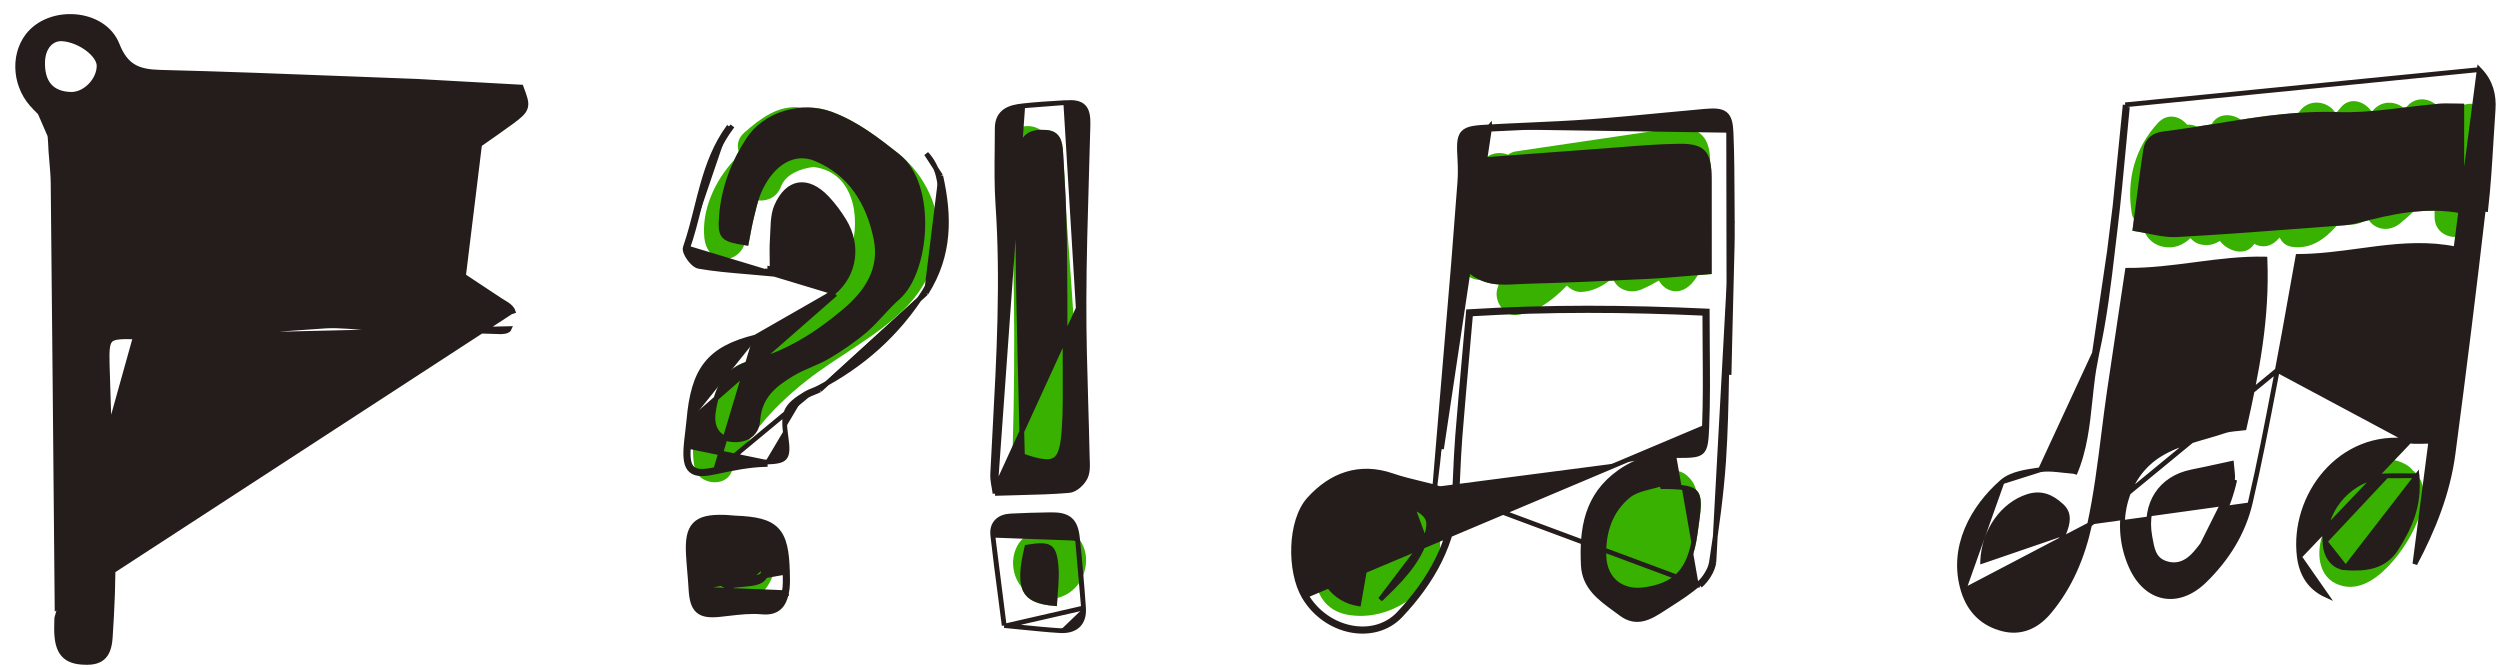 <svg
  width="105"
  height="28"
  viewBox="0 0 105 28"
  fill="none"
  xmlns="http://www.w3.org/2000/svg"
>
  <path
    d="M100.523 23.544C101.075 22.896 101.511 22.127 101.736 21.296C101.854 20.862 101.813 20.409 101.621 20.077C101.616 20.014 101.613 19.951 101.605 19.885C101.563 19.885 101.523 19.885 101.482 19.885C101.436 19.835 101.384 19.789 101.328 19.75C101.263 19.662 101.176 19.583 101.06 19.517C99.968 18.894 99.023 19.707 98.367 20.726C97.921 21.178 97.622 21.773 97.561 22.411C97.552 22.436 97.543 22.462 97.535 22.486C97.252 23.364 97.42 24.418 98.445 24.623C99.27 24.785 100.019 24.136 100.523 23.544Z"
    fill="#39B100"
  />
  <path
    d="M102.382 4.362C102.349 4.364 102.315 4.368 102.281 4.371C101.94 4.1 101.404 4.071 101.062 4.506C101.021 4.511 100.981 4.516 100.94 4.521C100.586 4.241 100.004 4.205 99.649 4.66C99.631 4.662 99.613 4.663 99.594 4.665C99.303 4.249 98.69 4.047 98.307 4.52C98.256 4.583 98.204 4.644 98.152 4.707C98.123 4.706 98.094 4.706 98.065 4.706C97.768 4.26 96.998 4.107 96.576 4.682C96.562 4.701 96.549 4.721 96.535 4.74C96.13 4.769 95.726 4.808 95.324 4.858C95.246 4.859 95.168 4.868 95.092 4.887C94.766 4.929 94.44 4.976 94.116 5.027C93.731 4.757 93.14 4.743 92.886 5.223C92.684 5.257 92.482 5.289 92.28 5.319C92.145 5.254 91.999 5.223 91.857 5.237C91.566 4.879 91.036 4.728 90.634 5.163C89.665 6.21 89.302 7.555 89.535 8.965C89.55 9.053 89.583 9.133 89.626 9.204C89.606 9.365 89.584 9.527 89.562 9.692C89.746 9.72 89.923 9.754 90.094 9.788C90.242 10.077 90.497 10.299 90.876 10.369C91.335 10.454 91.7 10.281 92.004 10.001C92.27 10.349 92.853 10.386 93.234 10.117C93.286 10.187 93.348 10.254 93.427 10.317C93.756 10.582 94.311 10.712 94.626 10.317C94.645 10.292 94.663 10.269 94.682 10.244C94.972 10.403 95.34 10.392 95.638 10.088C95.674 10.051 95.711 10.012 95.747 9.975C95.837 10.174 95.999 10.328 96.254 10.365C97.056 10.482 97.637 10.044 98.141 9.485C98.27 9.475 98.397 9.465 98.525 9.455C98.581 9.45 98.638 9.443 98.694 9.434C98.894 9.443 99.091 9.392 99.281 9.3C99.351 9.281 99.421 9.264 99.492 9.246C99.753 9.643 100.332 9.758 100.789 9.395C100.986 9.238 101.174 9.069 101.355 8.895C101.65 8.864 101.949 8.848 102.253 8.851C102.252 8.94 102.252 9.029 102.253 9.118C102.269 10.229 103.964 10.233 103.948 9.118C103.939 8.446 103.988 7.788 104.092 7.139C104.49 6.513 104.61 5.678 104.499 4.975C104.413 4.429 103.922 4.275 103.494 4.401C103.494 4.386 103.494 4.37 103.494 4.355C103.022 4.358 102.7 4.334 102.382 4.362Z"
    fill="#39B100"
  />
  <path
    d="M88.063 14.857C88.39 13.404 88.566 11.913 88.74 10.425C88.772 10.156 88.803 9.888 88.836 9.619C88.978 8.452 89.087 7.28 89.197 6.099C89.246 5.566 89.296 5.032 89.349 4.495L88.063 14.857ZM88.063 14.857C87.921 15.489 87.853 16.137 87.784 16.787C87.674 17.841 87.562 18.9 87.133 19.901L88.063 14.857ZM104.128 2.924L104.162 2.959C104.61 3.431 104.755 3.993 104.71 4.613C104.679 5.044 104.653 5.476 104.627 5.908C104.569 6.871 104.511 7.837 104.401 8.795C104.401 8.795 104.401 8.795 104.401 8.795L104.301 8.784C103.906 12.212 103.48 15.636 103.027 19.057C102.809 20.703 102.195 22.231 101.426 23.683L104.128 2.924ZM104.128 2.924L104.079 2.929M104.128 2.924L104.079 2.929M104.079 2.929C101.938 3.142 99.803 3.354 97.673 3.566C94.888 3.843 92.111 4.12 89.339 4.395L89.258 4.403M104.079 2.929L89.258 4.403M89.258 4.403L89.25 4.485M89.258 4.403L89.25 4.485M89.25 4.485C89.197 5.023 89.147 5.558 89.097 6.091C88.987 7.272 88.878 8.441 88.737 9.607L88.737 9.607M89.25 4.485L88.737 9.607M88.737 9.607C88.704 9.876 88.672 10.146 88.641 10.415C88.466 11.902 88.291 13.388 87.966 14.835L87.966 14.835M88.737 9.607L87.966 14.835M87.966 14.835C87.822 15.473 87.753 16.13 87.685 16.78C87.663 16.982 87.642 17.183 87.619 17.383C87.523 18.209 87.39 19.021 87.069 19.797C86.924 19.785 86.787 19.77 86.654 19.755C86.565 19.745 86.478 19.735 86.391 19.727C86.156 19.704 85.927 19.693 85.701 19.727L85.701 19.727M87.966 14.835L85.701 19.727M85.701 19.727C85.66 19.733 85.618 19.74 85.576 19.746C85.343 19.78 85.09 19.818 84.851 19.878C84.57 19.949 84.296 20.055 84.088 20.237L84.088 20.237M85.701 19.727L84.088 20.237M84.088 20.237C82.863 21.308 81.903 22.992 82.461 24.813L82.461 24.813M84.088 20.237L82.461 24.813M82.461 24.813C82.728 25.682 83.311 26.21 84.116 26.414C84.865 26.604 85.527 26.328 86.047 25.712C86.955 24.639 87.477 23.353 87.762 22.036L87.762 22.036M82.461 24.813L87.762 22.036M87.762 22.036C88.034 20.783 88.195 19.502 88.356 18.225C88.431 17.629 88.506 17.034 88.592 16.443C88.755 15.324 88.923 14.206 89.096 13.064C89.181 12.501 89.266 11.931 89.353 11.353C90.318 11.357 91.254 11.235 92.18 11.114C92.209 11.11 92.238 11.106 92.267 11.102C93.221 10.977 94.164 10.859 95.129 10.88C95.231 13.374 94.786 15.632 94.256 17.973C94.146 17.987 94.05 17.996 93.96 18.005C93.914 18.009 93.869 18.014 93.825 18.018C93.684 18.033 93.557 18.052 93.435 18.093C93.208 18.169 92.976 18.238 92.742 18.306C92.714 18.314 92.686 18.322 92.659 18.33C92.452 18.39 92.243 18.45 92.037 18.516C91.571 18.664 91.112 18.838 90.7 19.096C89.175 20.046 88.748 22.105 89.51 23.798C89.824 24.497 90.312 24.924 90.874 25.031C91.436 25.138 92.044 24.921 92.588 24.39C93.528 23.474 94.217 22.385 94.515 21.099M87.762 22.036L95.647 15.551M95.647 15.551L95.647 15.552C95.603 15.777 95.56 16.003 95.517 16.228C95.204 17.855 94.891 19.485 94.515 21.099M95.647 15.551C95.858 14.454 96.053 13.355 96.251 12.239C96.338 11.753 96.425 11.263 96.514 10.77C97.392 10.765 98.247 10.65 99.088 10.536C99.345 10.501 99.6 10.466 99.854 10.435C100.945 10.302 102.025 10.229 103.143 10.457C103.013 12.38 102.765 14.244 102.516 16.113C102.409 16.916 102.302 17.719 102.204 18.528C102.075 18.529 101.957 18.533 101.848 18.536C101.788 18.538 101.731 18.539 101.677 18.541C101.5 18.544 101.349 18.543 101.203 18.522L101.202 18.522M95.647 15.551L101.202 18.522M94.515 21.099L94.418 21.077L94.515 21.099C94.515 21.099 94.515 21.099 94.515 21.099ZM101.202 18.522C98.295 18.12 96.254 20.838 96.572 23.383L96.572 23.383M101.202 18.522L96.572 23.383M96.572 23.383C96.663 24.101 97.002 24.68 97.696 24.996L96.572 23.383ZM86.683 22.396L86.683 22.396C86.764 22.192 86.83 21.988 86.831 21.794C86.832 21.605 86.773 21.422 86.592 21.253L86.592 21.253C86.38 21.055 86.163 20.91 85.93 20.837C85.7 20.765 85.446 20.761 85.155 20.856C84.136 21.187 83.325 22.27 83.272 23.565C83.272 23.565 83.272 23.566 83.272 23.566L86.683 22.396ZM86.683 22.396C86.383 23.15 86.079 23.904 85.677 24.59M86.683 22.396L85.677 24.59M97.646 22.742L97.646 22.742C97.668 23.373 98.001 23.815 98.521 23.849L97.646 22.742ZM97.646 22.742C97.594 21.32 98.807 20.024 100.232 19.985M97.646 22.742L100.232 19.985M85.677 24.59C85.524 24.851 85.326 25.071 85.092 25.195M85.677 24.59L85.092 25.195M85.092 25.195C84.862 25.317 84.591 25.349 84.277 25.227L85.092 25.195ZM100.232 19.985C100.517 19.978 100.802 19.98 101.113 19.982M100.232 19.985L101.113 19.982M101.113 19.982C101.241 19.983 101.373 19.984 101.512 19.984M101.113 19.982L101.512 19.984M101.512 19.984C101.625 21.255 101.204 22.146 100.652 23.021C100.148 23.819 99.369 23.906 98.521 23.849L101.512 19.984ZM93.76 20.137L93.76 20.138C93.501 21.301 92.982 22.336 92.213 23.232L92.213 23.232C92.037 23.438 91.84 23.588 91.625 23.664C91.412 23.739 91.177 23.743 90.916 23.646L90.916 23.646C90.678 23.557 90.547 23.405 90.462 23.215C90.381 23.034 90.344 22.822 90.303 22.589C90.299 22.569 90.296 22.548 90.292 22.527C90.171 21.842 90.284 21.232 90.588 20.762C90.891 20.293 91.388 19.954 92.053 19.82C92.433 19.744 92.813 19.662 93.243 19.568C93.395 19.535 93.554 19.5 93.721 19.464C93.73 19.573 93.741 19.667 93.75 19.747C93.754 19.785 93.758 19.821 93.761 19.853C93.775 19.98 93.777 20.063 93.76 20.137ZM93.858 20.159C93.595 21.338 93.069 22.389 92.288 23.297L93.858 20.159ZM91.416 9.856L91.416 9.856C91.142 9.872 90.862 9.834 90.558 9.778C90.455 9.758 90.349 9.737 90.239 9.715C90.058 9.678 89.87 9.64 89.673 9.607C89.719 9.257 89.762 8.92 89.804 8.592C89.908 7.783 90.004 7.03 90.121 6.279C90.153 6.076 90.238 5.926 90.362 5.821C90.487 5.714 90.66 5.646 90.878 5.619C91.625 5.527 92.371 5.407 93.115 5.286C93.583 5.21 94.05 5.135 94.515 5.067C95.726 4.89 96.939 4.762 98.174 4.807L98.174 4.807C98.879 4.833 99.586 4.775 100.289 4.697C100.534 4.67 100.778 4.64 101.022 4.611C101.479 4.555 101.935 4.5 102.391 4.461L102.391 4.461C102.595 4.444 102.797 4.448 103.047 4.452C103.153 4.455 103.268 4.457 103.395 4.458V4.461V4.47V4.48V4.489V4.498V4.508V4.517V4.526V4.536V4.545V4.554V4.564V4.573V4.582V4.591V4.601V4.61V4.619V4.629V4.638V4.647V4.656V4.666V4.675V4.684V4.694V4.703V4.712V4.721V4.731V4.74V4.749V4.758V4.768V4.777V4.786V4.795V4.805V4.814V4.823V4.832V4.842V4.851V4.86V4.869V4.878V4.888V4.897V4.906V4.915V4.925V4.934V4.943V4.952V4.961V4.971V4.98V4.989V4.998V5.007V5.016V5.026V5.035V5.044V5.053V5.062V5.071V5.081V5.09V5.099V5.108V5.117V5.126V5.136V5.145V5.154V5.163V5.172V5.181V5.19V5.2V5.209V5.218V5.227V5.236V5.245V5.254V5.263V5.273V5.282V5.291V5.3V5.309V5.318V5.327V5.336V5.345V5.354V5.364V5.373V5.382V5.391V5.4V5.409V5.418V5.427V5.436V5.445V5.454V5.463V5.473V5.482V5.491V5.5V5.509V5.518V5.527V5.536V5.545V5.554V5.563V5.572V5.581V5.59V5.599V5.608V5.617V5.626V5.635V5.644V5.654V5.663V5.672V5.681V5.69V5.699V5.708V5.717V5.726V5.735V5.744V5.753V5.762V5.771V5.78V5.789V5.798V5.807V5.816V5.825V5.834V5.843V5.852V5.861V5.87V5.879V5.888V5.897V5.906V5.915V5.924V5.933V5.942V5.951V5.96V5.969V5.978V5.987V5.996V6.005V6.014V6.023V6.032V6.04V6.049V6.058V6.067V6.076V6.085V6.094V6.103V6.112V6.121V6.13V6.139V6.148V6.157V6.166V6.175V6.184V6.193V6.202V6.211V6.22V6.229V6.238V6.247V6.255V6.264V6.273V6.282V6.291V6.3V6.309V6.318V6.327V6.336V6.345V6.354V6.363V6.372V6.381V6.389V6.398V6.407V6.416V6.425V6.434V6.443V6.452V6.461V6.47V6.479V6.488V6.497V6.506V6.514V6.523V6.532V6.541V6.55V6.559V6.568V6.577V6.586V6.595V6.604V6.613V6.621V6.63V6.639V6.648V6.657V6.666V6.675V6.684V6.693V6.702V6.711V6.719V6.728V6.737V6.746V6.755V6.764V6.773V6.782V6.791V6.8V6.809V6.817V6.826V6.835V6.844V6.853V6.862V6.871V6.88V6.889V6.898V6.906V6.915V6.924V6.933V6.942V6.951V6.96V6.969V6.978V6.987V6.995V7.004V7.013V7.022V7.031V7.04V7.049V7.058V7.067V7.076V7.084V7.093V7.102V7.111V7.12V7.129V7.138V7.147V7.156V7.165V7.173V7.182V7.191V7.2V7.209V7.218V7.227V7.236V7.245V7.254V7.263V7.271V7.28V7.289V7.298V7.307V7.316V7.325V7.334V7.343V7.352V7.36V7.369V7.378V7.387V7.396V7.405V7.414V7.423V7.432V7.441V7.45V7.459V7.467V7.476V7.485V7.494V7.503V7.512V7.521V7.53V7.539V7.548V7.557V7.566V7.574V7.583V7.592V7.601V7.61V7.619V7.628V7.637V7.646V7.655V7.664V7.673V7.682V7.69V7.699V7.708V7.717V7.726V7.735V7.744V7.753V7.762V7.771V7.78V7.789V7.798V7.807V7.816V7.825V7.833V7.842V7.851V7.86V7.869V7.878V7.887V7.896V7.905V7.914V7.923V7.932V7.941V7.95V7.959V7.968V7.977V7.986V7.995V8.004V8.013V8.022V8.03V8.039V8.048V8.057V8.066V8.075V8.084V8.093V8.102V8.111V8.12V8.129V8.138V8.147V8.156V8.165V8.174V8.183V8.192V8.201V8.21V8.219V8.228V8.237V8.246V8.255V8.264V8.273V8.282V8.291V8.3V8.309V8.318V8.327V8.336V8.345V8.354V8.363V8.372V8.381V8.39V8.399V8.408V8.417V8.426V8.435V8.445V8.454V8.463V8.472V8.481V8.49V8.499V8.508V8.517V8.526V8.535V8.544V8.553V8.562V8.571V8.58V8.589V8.598V8.607V8.617V8.626V8.635V8.644V8.653V8.662V8.671V8.68V8.689V8.698V8.707V8.716V8.726V8.735V8.744V8.753V8.762V8.771V8.78V8.789V8.798V8.807V8.817V8.826V8.835V8.844V8.853V8.86C101.84 8.578 100.455 8.893 99.093 9.246C98.898 9.295 98.707 9.341 98.517 9.357C98.001 9.395 97.486 9.434 96.971 9.474C95.119 9.615 93.268 9.756 91.416 9.856Z"
    fill="#251C1C"
    stroke="#251C1C"
    stroke-width="0.2"
  />
  <path
    d="M71.075 20.222C70.516 19.411 69.673 19.8 69.154 20.384C68.849 20.464 68.555 20.559 68.33 20.743C68.028 20.989 67.796 21.28 67.625 21.603C67.311 21.998 67.063 22.46 66.91 22.903C66.641 23.684 66.787 24.658 67.533 25.116C68.246 25.551 69.074 25.254 69.657 24.743C70.549 24.471 71.022 23.876 71.234 22.788C71.29 22.506 71.321 22.219 71.362 21.934C71.47 21.184 71.475 20.786 71.235 20.576C71.2 20.448 71.148 20.328 71.075 20.222Z"
    fill="#39B100"
  />
  <path
    d="M60.204 21.63C59.73 20.645 58.708 19.995 57.621 20.209C57.147 20.303 56.726 20.549 56.386 20.886C55.662 21.251 55.223 22.03 55.231 23.065C55.232 23.156 55.237 23.245 55.244 23.334C55.075 24.46 55.376 25.627 56.667 25.831C58.912 26.184 61.321 23.95 60.204 21.63Z"
    fill="#39B100"
  />
  <path
    d="M71.888 7.509C71.888 7.223 71.87 6.987 71.827 6.794C71.825 6.591 71.81 6.389 71.763 6.204C71.497 5.157 70.444 5.357 69.657 5.473C67.66 5.768 65.663 6.063 63.667 6.358C63.538 6.378 63.429 6.428 63.341 6.499C63.056 6.383 62.7 6.403 62.435 6.602C62.415 6.603 62.393 6.605 62.373 6.607C62.365 6.629 62.358 6.652 62.351 6.675C62.262 6.762 62.188 6.874 62.138 7.014C61.681 8.268 61.416 9.561 61.3 10.892C61.258 11.363 61.712 11.753 62.153 11.757C62.416 11.878 62.68 11.93 62.944 11.95C62.925 12.011 62.904 12.073 62.886 12.135C62.741 12.626 63.154 13.291 63.703 13.229C64.535 13.135 65.208 12.607 65.812 11.996C65.975 12.163 66.197 12.271 66.416 12.262C66.849 12.243 67.237 12.058 67.591 11.794C67.654 11.791 67.716 11.789 67.779 11.785C67.98 12.182 68.488 12.354 68.958 12.149C69.205 12.042 69.443 11.919 69.674 11.783C69.75 11.921 69.857 12.038 69.979 12.114C70.413 12.379 70.862 12.172 71.139 11.804C71.2 11.724 71.256 11.642 71.308 11.557C71.497 11.541 71.689 11.525 71.893 11.509C71.888 10.05 71.89 8.779 71.888 7.509Z"
    fill="#39B100"
  />
  <path
    d="M71.687 17.908C71.73 16.831 71.721 15.752 71.711 14.612C71.707 14.109 71.703 13.595 71.703 13.063C68.307 12.905 65.023 12.886 61.674 13.09C61.628 13.609 61.583 14.118 61.538 14.62C61.426 15.886 61.317 17.107 61.219 18.329C61.176 18.875 61.152 19.423 61.127 19.971C61.115 20.244 61.103 20.518 61.089 20.791C60.983 22.782 60.066 24.383 58.75 25.779C57.706 26.887 55.727 26.486 54.858 25.011L71.687 17.908ZM71.687 17.908C71.639 19.119 71.579 19.137 70.399 19.133M71.687 17.908L70.399 19.133M60.261 20.454C60.056 20.402 59.863 20.355 59.679 20.31C59.246 20.205 58.862 20.113 58.487 19.983L58.487 19.983C57.792 19.743 57.147 19.732 56.559 19.912C55.971 20.091 55.447 20.459 54.986 20.967L54.986 20.967C54.57 21.425 54.363 22.186 54.333 22.952C54.304 23.719 54.451 24.517 54.772 25.061L54.772 25.061C55.221 25.824 55.958 26.31 56.719 26.462C57.48 26.613 58.273 26.431 58.823 25.848C60.15 24.441 61.081 22.818 61.188 20.796C61.203 20.521 61.215 20.247 61.227 19.973C61.252 19.426 61.276 18.882 61.319 18.337C61.417 17.116 61.526 15.895 61.638 14.63C61.68 14.155 61.723 13.674 61.766 13.185C65.05 12.989 68.272 13.006 71.603 13.159C71.603 13.658 71.607 14.142 71.611 14.615C71.621 15.755 71.63 16.83 71.587 17.904L71.587 17.904C71.575 18.209 71.562 18.43 71.533 18.594C71.504 18.757 71.46 18.847 71.4 18.903C71.339 18.959 71.245 18.995 71.08 19.014C70.915 19.033 70.697 19.034 70.4 19.033C70.4 19.033 70.4 19.033 70.4 19.033L70.399 19.133M60.261 20.454L71.406 24.6M60.261 20.454C60.28 20.295 60.299 20.139 60.318 19.987C60.367 19.596 60.413 19.224 60.443 18.85L60.542 18.858M60.261 20.454L61.416 6.703M70.399 19.133C69.532 19.129 68.77 19.298 68.021 19.829C66.63 20.814 66.427 22.212 66.499 23.734C66.542 24.648 67.19 25.119 67.829 25.584C67.915 25.647 68.001 25.71 68.086 25.773C68.74 26.266 69.306 25.928 69.858 25.567C69.951 25.506 70.045 25.446 70.138 25.386C70.555 25.118 70.973 24.85 71.34 24.525M71.34 24.525L71.406 24.6M71.34 24.525L71.406 24.6C71.406 24.6 71.406 24.6 71.406 24.6M71.34 24.525C71.596 24.301 71.833 23.939 71.883 23.607M71.406 24.6C71.674 24.365 71.928 23.983 71.982 23.622M71.883 23.607L71.982 23.622M71.883 23.607L71.982 23.622C71.982 23.622 71.982 23.622 71.982 23.622M71.883 23.607C72.097 22.191 72.297 20.766 72.393 19.337M71.982 23.622L72.757 9.385L72.657 9.385M72.393 19.337L72.493 19.343C72.493 19.343 72.493 19.343 72.493 19.343L72.393 19.337ZM72.393 19.337C72.473 18.142 72.497 16.943 72.52 15.743C72.53 15.261 72.54 14.779 72.553 14.297C72.587 13.005 72.618 11.712 72.65 10.42L72.651 10.368C72.658 10.041 72.66 9.713 72.657 9.385M72.657 9.385C72.653 9.039 72.652 8.692 72.651 8.345C72.647 7.421 72.643 6.496 72.604 5.573M72.657 9.385L72.757 9.384M72.604 5.573L72.621 15.743C72.63 15.261 72.639 14.78 72.653 14.3L72.653 14.3C72.687 13.008 72.718 11.715 72.749 10.422L72.751 10.37L72.751 10.37C72.758 10.042 72.76 9.713 72.757 9.384M72.604 5.573L72.704 5.569C72.704 5.569 72.704 5.569 72.704 5.569M72.604 5.573L72.757 9.384M72.604 5.573L72.704 5.569M72.604 5.573C72.572 4.81 72.395 4.704 71.601 4.775C71.029 4.825 70.457 4.88 69.886 4.935C68.859 5.033 67.831 5.131 66.802 5.207C65.925 5.271 65.045 5.311 64.166 5.35C63.636 5.373 63.105 5.397 62.575 5.426M72.757 9.384C72.754 9.039 72.752 8.693 72.751 8.347C72.747 7.422 72.743 6.494 72.704 5.569M72.704 5.569C72.695 5.376 72.678 5.217 72.641 5.089C72.604 4.96 72.545 4.856 72.449 4.782C72.355 4.71 72.236 4.676 72.097 4.663C71.959 4.65 71.792 4.657 71.592 4.675L71.592 4.675C71.019 4.726 70.446 4.781 69.875 4.835C68.848 4.934 67.823 5.032 66.795 5.107L66.795 5.107C65.918 5.172 65.042 5.211 64.164 5.25C63.633 5.273 63.102 5.297 62.569 5.327M62.569 5.327L62.575 5.426M62.569 5.327C62.273 5.343 62.041 5.358 61.863 5.391C61.687 5.424 61.546 5.478 61.45 5.585C61.353 5.693 61.316 5.837 61.302 6.014C61.289 6.191 61.3 6.419 61.316 6.708L61.316 6.708C61.334 7.032 61.336 7.359 61.311 7.68L61.311 7.68C61.026 11.404 60.737 15.127 60.443 18.85L60.542 18.858M62.569 5.327L60.542 18.858M62.575 5.426C61.383 5.492 61.351 5.538 61.416 6.703M62.575 5.426L62.569 5.327L61.416 6.703M61.416 6.703C61.434 7.03 61.436 7.361 61.411 7.688C61.126 11.411 60.837 15.134 60.542 18.858M57.864 20.791L57.864 20.791C57.101 20.67 56.468 20.852 56.028 21.249C55.586 21.648 55.325 22.273 55.331 23.063C55.339 24.284 56.007 25.189 57.063 25.361C57.063 25.361 57.063 25.361 57.063 25.361L57.864 20.791ZM57.864 20.791C58.358 20.869 58.853 21.057 59.318 21.276L59.318 21.276M57.864 20.791L59.318 21.276M59.318 21.276C59.717 21.465 59.905 21.625 59.973 21.818C60.043 22.016 60.001 22.28 59.845 22.711L59.845 22.711M59.318 21.276L59.845 22.711M59.845 22.711C59.48 23.728 58.731 24.451 57.972 25.18L59.845 22.711ZM71.137 22.768L71.137 22.768C71.012 23.409 70.798 23.863 70.47 24.178C70.141 24.494 69.687 24.682 69.057 24.768C68.578 24.834 68.167 24.724 67.871 24.485C67.576 24.245 67.386 23.868 67.365 23.379C67.321 22.367 67.63 21.444 68.394 20.82C68.576 20.672 68.811 20.583 69.075 20.509C69.169 20.483 69.268 20.458 69.368 20.433C69.508 20.397 69.652 20.361 69.788 20.32C69.793 20.335 69.797 20.351 69.802 20.367L69.824 20.438H69.898C69.913 20.438 69.928 20.438 69.942 20.438C69.968 20.437 69.991 20.437 70.016 20.438L70.017 20.438C70.365 20.445 70.627 20.461 70.824 20.502C71.021 20.542 71.139 20.604 71.212 20.691C71.284 20.777 71.326 20.905 71.333 21.107C71.341 21.309 71.314 21.573 71.264 21.919C71.252 22.002 71.241 22.084 71.23 22.167C71.203 22.369 71.176 22.569 71.137 22.768ZM63.718 11.837C63.059 11.873 62.42 11.908 61.796 11.421C61.895 10.839 61.937 10.244 61.979 9.649C61.992 9.454 62.006 9.26 62.022 9.066C62.086 8.275 62.183 7.483 62.444 6.699C62.924 6.663 63.401 6.627 63.878 6.592C64.914 6.514 65.942 6.437 66.972 6.363L66.972 6.363C67.282 6.341 67.591 6.316 67.9 6.292C68.757 6.223 69.61 6.155 70.466 6.139L70.466 6.139C71.036 6.127 71.351 6.207 71.531 6.398C71.714 6.591 71.787 6.927 71.788 7.509C71.789 8.343 71.789 9.177 71.788 10.064C71.788 10.499 71.788 10.948 71.788 11.415C71.486 11.439 71.202 11.463 70.93 11.487C70.302 11.54 69.737 11.589 69.17 11.616L69.17 11.616C67.478 11.7 65.786 11.775 64.094 11.82L64.094 11.82C63.968 11.823 63.843 11.83 63.718 11.837Z"
    fill="#251C1C"
    stroke="#251C1C"
    stroke-width="0.2"
  />
  <path
    d="M30.718 19.836C30.946 19.314 31.226 18.83 31.544 18.377C31.687 18.274 31.799 18.131 31.863 17.95C32.441 17.223 33.122 16.581 33.86 15.998C35.187 14.95 36.749 14.187 37.965 12.997C39.188 11.8 39.777 10.081 39.155 8.412C38.818 7.508 38.206 6.763 37.445 6.223C36.665 5.611 35.882 5.053 34.944 4.701C34.532 4.547 34.086 4.491 33.648 4.523C33.647 4.523 33.645 4.523 33.643 4.522C32.706 4.386 31.939 4.975 31.266 5.564C30.994 5.802 30.941 6.092 31.022 6.352C30.957 6.471 30.896 6.592 30.838 6.715C30.004 7.62 29.454 8.85 29.587 10.024C29.64 10.492 29.94 10.883 30.435 10.889C30.769 10.892 31.143 10.633 31.254 10.293C31.308 10.302 31.365 10.309 31.426 10.318C31.514 9.868 31.57 9.506 31.659 9.152C31.721 8.907 31.776 8.658 31.851 8.417C32.222 8.457 32.629 8.289 32.799 7.842C33.002 7.307 33.629 7.079 34.155 7.015C34.219 7.021 34.284 7.029 34.348 7.043C35.986 7.375 36.173 9.447 35.652 10.751C34.962 12.482 33.345 13.885 31.922 14.988C31.897 15.008 31.871 15.028 31.845 15.047C31.734 15.082 31.623 15.114 31.51 15.144C30.634 15.373 30.185 15.973 29.972 16.741C29.333 17.523 28.949 18.442 29.171 19.629C29.299 20.326 30.425 20.508 30.718 19.836Z"
    fill="#39B100"
  />
  <path
    d="M43.156 19.645C44.212 20.052 45.135 19.126 45.284 18.115C45.447 17.003 45.237 15.77 45.17 14.653C45.062 12.81 44.934 10.97 44.787 9.13C44.758 8.222 44.704 7.313 44.648 6.406C44.62 5.95 44.541 5.501 43.926 5.459C43.846 5.454 43.77 5.452 43.697 5.454C43.185 5.107 42.324 5.328 42.369 6.127C42.603 10.351 42.657 14.583 42.532 18.811C42.521 19.218 42.811 19.511 43.156 19.645Z"
    fill="#39B100"
  />
  <path
    d="M32.07 24.833C32.732 24.098 32.828 22.737 31.858 22.206C31.405 21.957 30.849 22.053 30.457 22.371C30.411 22.409 30.368 22.448 30.329 22.489C29.392 22.658 28.892 23.845 29.409 24.691C30.001 25.66 31.355 25.627 32.07 24.833Z"
    fill="#39B100"
  />
  <path
    d="M44.388 25.457C44.394 25.34 44.401 25.226 44.41 25.114C44.717 25.036 45.004 24.869 45.219 24.619C45.787 23.956 45.784 22.808 44.963 22.34C44.629 22.15 44.261 22.148 43.945 22.276C43.752 22.239 43.543 22.27 43.337 22.362C42.45 22.758 42.319 23.953 42.906 24.657C43.056 25.182 43.517 25.401 44.388 25.457Z"
    fill="#39B100"
  />
  <path
    d="M41.79 20.724L41.778 20.634C41.772 20.585 41.762 20.533 41.751 20.474C41.742 20.426 41.732 20.373 41.723 20.314C41.702 20.188 41.685 20.046 41.693 19.902L41.693 19.902C41.722 19.325 41.753 18.749 41.784 18.172C41.957 14.978 42.129 11.792 41.912 8.595L41.912 8.595C41.86 7.818 41.868 7.034 41.877 6.256C41.88 5.967 41.883 5.679 41.883 5.392V5.392C41.883 5.031 42.017 4.8 42.232 4.657C42.437 4.521 42.705 4.474 42.956 4.446L41.79 20.724ZM41.79 20.724L41.881 20.721M41.79 20.724L41.881 20.721M41.881 20.721C42.195 20.711 42.495 20.703 42.784 20.696C43.542 20.677 44.226 20.66 44.905 20.601L44.906 20.601M41.881 20.721L44.906 20.601M44.906 20.601C45.045 20.588 45.189 20.503 45.305 20.404C45.422 20.302 45.527 20.173 45.586 20.048M44.906 20.601L45.586 20.048M45.427 12.642C45.422 14.08 45.464 15.518 45.506 16.956C45.527 17.692 45.549 18.427 45.564 19.163M45.427 12.642L41.849 20.451C41.86 20.513 41.871 20.571 41.877 20.621C42.194 20.611 42.495 20.603 42.784 20.596C43.541 20.577 44.22 20.56 44.897 20.501C45.116 20.481 45.392 20.225 45.496 20.005M45.427 12.642C45.432 10.869 45.485 9.095 45.537 7.321C45.557 6.636 45.578 5.95 45.595 5.265L45.427 12.642ZM45.564 19.163C45.565 19.212 45.567 19.263 45.569 19.314C45.579 19.556 45.589 19.809 45.496 20.005M45.564 19.163L45.664 19.161C45.664 19.161 45.664 19.161 45.664 19.161M45.564 19.163L45.664 19.161M45.496 20.005L45.586 20.048M45.496 20.005L45.586 20.048C45.586 20.048 45.586 20.048 45.586 20.048M45.586 20.048C45.652 19.91 45.671 19.754 45.674 19.604C45.677 19.506 45.673 19.403 45.669 19.305C45.667 19.255 45.665 19.206 45.664 19.161M45.586 20.048L45.664 19.161M45.664 19.161C45.649 18.423 45.627 17.687 45.606 16.951C45.564 15.514 45.522 14.079 45.527 12.643L45.527 12.643C45.532 10.87 45.585 9.099 45.637 7.325C45.657 6.64 45.678 5.954 45.695 5.268C45.704 4.917 45.67 4.652 45.514 4.488C45.356 4.322 45.1 4.289 44.762 4.31L45.664 19.161ZM44.635 4.317C44.678 4.315 44.72 4.312 44.762 4.31L44.635 4.317ZM44.635 4.317C44.077 4.35 43.515 4.384 42.956 4.446L44.635 4.317ZM42.751 7.712L42.751 7.712C42.752 7.223 42.768 6.73 42.871 6.268L42.871 6.268C42.94 5.96 43.057 5.78 43.217 5.677C43.38 5.572 43.606 5.536 43.921 5.557L43.921 5.557C44.2 5.576 44.341 5.684 44.422 5.826C44.509 5.978 44.536 6.182 44.55 6.411L44.55 6.411C44.622 7.598 44.692 8.784 44.708 9.97C44.732 11.782 44.733 13.594 44.735 15.407C44.735 15.891 44.735 16.375 44.736 16.858C44.736 17.265 44.719 17.674 44.69 18.081L44.69 18.081C44.666 18.442 44.626 18.718 44.559 18.923C44.493 19.126 44.404 19.247 44.289 19.314C44.173 19.383 44.012 19.406 43.777 19.374C43.557 19.344 43.283 19.266 42.941 19.144C42.927 18.565 42.912 17.984 42.898 17.401C42.856 15.739 42.814 14.062 42.783 12.385C42.755 10.828 42.746 9.269 42.751 7.712ZM43.928 5.458L43.928 5.458L43.928 5.458Z"
    fill="#251C1C"
    stroke="#251C1C"
    stroke-width="0.2"
  />
  <path
    d="M42.176 26.273L42.166 26.194C42.116 25.804 42.066 25.421 42.017 25.045C41.901 24.17 41.791 23.325 41.697 22.479L42.176 26.273ZM42.176 26.273L42.256 26.281M42.176 26.273L42.256 26.281M42.256 26.281C42.511 26.305 42.756 26.329 42.995 26.353C43.523 26.406 44.019 26.456 44.516 26.486M42.256 26.281L45.508 25.535M45.508 25.535L45.508 25.535C45.529 25.842 45.456 26.096 45.277 26.267C45.099 26.436 44.836 26.505 44.516 26.486M45.508 25.535C45.44 24.558 45.356 23.582 45.254 22.609M45.508 25.535L45.254 22.609M44.516 26.486L44.522 26.386L44.516 26.486C44.516 26.486 44.516 26.486 44.516 26.486ZM45.254 22.609C45.217 22.251 45.135 21.99 44.946 21.826C44.757 21.662 44.486 21.614 44.127 21.619L44.127 21.619C43.567 21.626 43.008 21.642 42.448 21.671L42.448 21.671C42.222 21.682 42.018 21.749 41.878 21.888C41.734 22.029 41.67 22.23 41.697 22.479L45.254 22.609ZM44.128 21.718C43.57 21.726 43.011 21.742 42.453 21.77L45.155 22.62C45.081 21.913 44.838 21.71 44.128 21.718ZM44.359 23.837L44.359 23.837C44.378 24.085 44.369 24.337 44.35 24.604C44.344 24.697 44.336 24.792 44.328 24.889C44.317 25.038 44.304 25.191 44.295 25.349C43.602 25.292 43.233 25.121 43.066 24.794C42.977 24.617 42.938 24.384 42.952 24.073C42.966 23.776 43.026 23.416 43.13 22.98C43.371 22.938 43.564 22.915 43.719 22.916C43.887 22.917 44 22.945 44.081 22.998C44.159 23.049 44.219 23.131 44.265 23.267C44.311 23.405 44.34 23.59 44.359 23.837Z"
    fill="#251C1C"
    stroke="#251C1C"
    stroke-width="0.2"
  />
  <path
    d="M35.02 12.273L35.02 12.273C35.909 11.518 36.071 10.298 35.461 9.287C35.255 8.946 35.012 8.618 34.741 8.329C34.323 7.883 33.906 7.711 33.548 7.765C33.191 7.819 32.856 8.103 32.614 8.66C32.53 8.857 32.493 9.082 32.473 9.322C32.464 9.442 32.459 9.564 32.454 9.687C32.453 9.701 32.453 9.714 32.452 9.728C32.448 9.838 32.444 9.948 32.437 10.057L32.437 10.057C32.417 10.347 32.422 10.636 32.427 10.948C32.429 11.093 32.431 11.243 32.431 11.401V11.511L32.322 11.5C32.001 11.47 31.698 11.444 31.408 11.419C30.663 11.356 30.002 11.3 29.353 11.187L29.353 11.187C29.274 11.173 29.197 11.121 29.133 11.066C29.067 11.007 29.002 10.933 28.947 10.856C28.892 10.779 28.844 10.697 28.813 10.62C28.797 10.582 28.785 10.542 28.779 10.505C28.773 10.468 28.772 10.425 28.787 10.384M35.02 12.273L28.881 10.417M35.02 12.273C34.035 13.11 33.018 13.836 31.731 14.157M35.02 12.273L31.731 14.157M28.787 10.384L28.881 10.417M28.787 10.384C28.787 10.384 28.787 10.384 28.787 10.384L28.881 10.417M28.787 10.384C28.975 9.844 29.114 9.291 29.254 8.733C29.332 8.422 29.411 8.109 29.499 7.796C29.742 6.928 30.054 6.074 30.621 5.308M28.881 10.417C29.071 9.874 29.212 9.312 29.353 8.751C29.65 7.569 29.947 6.386 30.701 5.368L30.621 5.308M30.621 5.308C30.621 5.308 30.621 5.308 30.621 5.308C30.621 5.308 30.621 5.308 30.621 5.308ZM32.331 11.401H32.231C32.231 11.398 32.231 11.395 32.231 11.391C32.264 11.395 32.298 11.398 32.331 11.401ZM32.331 11.401L32.341 11.301C32.337 11.301 32.334 11.301 32.331 11.3C32.331 11.334 32.331 11.367 32.331 11.401ZM31.755 14.254C29.822 14.733 29.218 15.578 29.035 17.645M31.755 14.254C33.065 13.928 34.097 13.188 35.085 12.349L29.035 17.645M31.755 14.254L31.731 14.157M31.755 14.254L31.731 14.157C31.731 14.157 31.731 14.157 31.731 14.157M29.035 17.645C29.02 17.818 28.999 17.99 28.977 18.162C28.953 18.357 28.93 18.552 28.915 18.747M29.035 17.645L28.915 18.747M31.731 14.157C30.755 14.399 30.095 14.737 29.66 15.292C29.226 15.845 29.027 16.597 28.935 17.636L28.935 17.636C28.92 17.807 28.899 17.978 28.878 18.151L28.874 18.183C28.852 18.367 28.829 18.553 28.815 18.74L28.815 18.74C28.796 18.989 28.797 19.195 28.826 19.36C28.855 19.527 28.915 19.662 29.022 19.755C29.129 19.849 29.27 19.889 29.435 19.895C29.599 19.901 29.797 19.874 30.03 19.824M31.731 14.157L30.03 19.824M30.03 19.824C30.732 19.674 31.438 19.527 32.138 19.507C32.138 19.507 32.138 19.507 32.138 19.507L32.135 19.407M30.03 19.824L33.892 16.621M32.135 19.407C33.019 19.382 33.144 19.291 33.009 18.346C32.863 17.324 32.98 17.057 33.84 16.535M32.135 19.407C31.424 19.428 30.71 19.577 30.01 19.726C29.085 19.924 28.841 19.731 28.915 18.747M32.135 19.407L28.915 18.747M33.84 16.535L33.892 16.621C33.892 16.621 33.892 16.621 33.892 16.621M33.84 16.535L33.892 16.621C33.892 16.621 33.892 16.621 33.892 16.621M33.84 16.535C33.935 16.478 34.038 16.437 34.142 16.396C34.225 16.363 34.308 16.329 34.386 16.288M33.892 16.621C33.97 16.574 34.055 16.538 34.148 16.501C34.158 16.497 34.169 16.493 34.179 16.488C34.261 16.456 34.349 16.421 34.433 16.377M34.386 16.288L34.433 16.377M34.386 16.288L34.433 16.377C34.433 16.377 34.433 16.377 34.433 16.377M34.386 16.288C36.209 15.336 37.688 14.04 38.816 12.251M34.433 16.377L38.901 12.305M38.816 12.251L38.901 12.305M38.816 12.251L38.901 12.305C38.901 12.305 38.901 12.305 38.901 12.305M38.816 12.251C39.806 10.684 39.788 9.089 39.412 7.411M38.901 12.305C39.91 10.706 39.888 9.08 39.51 7.389M39.412 7.411L39.51 7.389C39.51 7.389 39.51 7.389 39.51 7.389M39.412 7.411C39.336 7.069 39.146 6.707 38.906 6.457L39.51 7.389M39.412 7.411L39.51 7.389M31.563 9.128C31.501 9.374 31.455 9.625 31.404 9.903C31.385 10.001 31.367 10.102 31.346 10.208C31.1 10.173 30.909 10.138 30.759 10.095C30.591 10.046 30.487 9.989 30.42 9.918C30.354 9.849 30.314 9.757 30.296 9.617C30.278 9.474 30.283 9.292 30.303 9.049L30.303 9.049C30.396 7.895 30.801 6.845 31.419 5.884C32.128 4.779 33.673 4.333 34.911 4.796L34.911 4.796C35.971 5.192 36.831 5.858 37.73 6.576L37.73 6.576C38.477 7.172 38.793 8.368 38.755 9.577C38.736 10.178 38.63 10.773 38.45 11.286C38.27 11.799 38.019 12.222 37.718 12.486C37.474 12.698 37.255 12.937 37.039 13.171L37.024 13.187C36.802 13.428 36.584 13.663 36.344 13.869L36.409 13.945L36.344 13.869C35.865 14.279 35.335 14.64 34.791 14.964C34.559 15.102 34.309 15.21 34.052 15.321L34.039 15.327C33.78 15.439 33.514 15.555 33.266 15.705C32.568 16.128 31.902 16.614 31.828 17.645C31.805 17.967 31.661 18.191 31.451 18.323C31.239 18.458 30.947 18.505 30.621 18.447C30.384 18.404 30.201 18.283 30.085 18.1C29.968 17.916 29.914 17.661 29.955 17.344L29.955 17.344C30.022 16.833 30.159 16.375 30.408 16.011C30.654 15.651 31.014 15.379 31.537 15.242L31.537 15.242C33.026 14.851 34.282 14.069 35.451 13.085C36.403 12.284 37.058 11.321 36.791 10.017L36.791 10.017C36.487 8.532 35.733 7.277 34.26 6.667L34.26 6.667C33.809 6.481 33.356 6.518 32.949 6.747C32.545 6.973 32.192 7.386 31.926 7.942L31.926 7.942C31.776 8.257 31.691 8.606 31.61 8.94C31.594 9.004 31.579 9.066 31.563 9.128ZM31.563 9.128C31.563 9.128 31.563 9.128 31.563 9.128L31.66 9.153L31.563 9.128C31.563 9.128 31.563 9.128 31.563 9.128Z"
    fill="#251C1C"
    stroke="#251C1C"
    stroke-width="0.2"
  />
  <path
    d="M29.02 24.73L29.02 24.73C29.007 24.492 28.987 24.254 28.966 24.014L28.965 24C28.945 23.757 28.924 23.511 28.911 23.265L28.911 23.265C28.881 22.692 28.94 22.285 29.184 22.032C29.429 21.778 29.831 21.709 30.396 21.724C30.517 21.727 30.64 21.737 30.759 21.747C30.8 21.751 30.841 21.754 30.88 21.757C31.723 21.789 32.276 21.897 32.614 22.248C32.952 22.598 33.052 23.166 33.072 24.034M29.02 24.73L32.972 24.036M29.02 24.73C29.044 25.162 29.115 25.47 29.317 25.648C29.52 25.828 29.826 25.851 30.238 25.808L30.238 25.808C30.357 25.796 30.474 25.782 30.592 25.768C31.071 25.713 31.541 25.658 32.001 25.702L32.002 25.702C32.313 25.731 32.548 25.671 32.72 25.523C32.888 25.377 32.977 25.16 33.031 24.911M29.02 24.73L32.934 24.89M33.072 24.034L32.972 24.036M33.072 24.034C33.072 24.033 33.072 24.033 33.072 24.033L32.972 24.036M33.072 24.034C33.073 24.058 33.074 24.083 33.074 24.108C33.081 24.368 33.089 24.648 33.031 24.911M32.972 24.036C32.973 24.06 32.974 24.085 32.974 24.11C32.981 24.372 32.989 24.64 32.934 24.89M33.031 24.911C33.031 24.911 33.031 24.911 33.031 24.911L32.934 24.89M33.031 24.911C33.031 24.912 33.031 24.912 33.031 24.912L32.934 24.89M30.854 24.582L30.854 24.582C30.922 24.565 30.988 24.543 31.057 24.52C31.082 24.512 31.108 24.503 31.135 24.495C31.232 24.464 31.335 24.434 31.444 24.424M30.854 24.582L31.453 24.523M30.854 24.582C30.628 24.639 30.46 24.613 30.345 24.535C30.229 24.456 30.145 24.312 30.116 24.092L30.116 24.092C30.089 23.887 30.086 23.679 30.09 23.448C30.091 23.368 30.093 23.285 30.096 23.198C30.099 23.07 30.103 22.936 30.105 22.795C30.245 22.805 30.385 22.808 30.518 22.811C30.615 22.813 30.709 22.816 30.796 22.82C31.041 22.833 31.249 22.864 31.42 22.955M30.854 24.582L31.42 22.955M31.444 24.424L31.453 24.523M31.444 24.424C31.444 24.424 31.444 24.424 31.444 24.424L31.453 24.523M31.444 24.424C31.64 24.405 31.816 24.364 31.929 24.285C31.983 24.247 32.02 24.202 32.04 24.148C32.059 24.094 32.065 24.021 32.041 23.922M31.453 24.523C31.851 24.485 32.249 24.353 32.138 23.898M32.041 23.922C32.041 23.922 32.041 23.922 32.041 23.922L32.138 23.898M32.041 23.922C31.995 23.738 31.912 23.533 31.801 23.354C31.69 23.174 31.558 23.029 31.42 22.955M32.041 23.922C32.041 23.921 32.041 23.921 32.041 23.921L32.138 23.898M32.138 23.898L31.42 22.955"
    fill="#251C1C"
    stroke="#251C1C"
    stroke-width="0.2"
  />
  <path
    d="M3.411 27.811C3.787 27.843 4.086 27.807 4.296 27.637C4.508 27.465 4.603 27.179 4.63 26.779C4.712 25.557 4.766 24.327 4.743 23.101L4.643 23.103L4.743 23.101C4.712 21.549 4.658 19.996 4.604 18.444C4.568 17.393 4.531 16.341 4.502 15.291L4.502 15.291C4.494 14.989 4.494 14.765 4.517 14.599C4.54 14.432 4.583 14.338 4.646 14.278C4.709 14.218 4.81 14.178 4.982 14.159C5.154 14.139 5.381 14.14 5.686 14.149L2.386 25.957C2.384 26.015 2.382 26.073 2.38 26.133C2.373 26.344 2.371 26.56 2.394 26.775L2.394 26.775C2.43 27.106 2.524 27.357 2.698 27.53C2.873 27.704 3.113 27.787 3.411 27.811ZM3.411 27.811L3.419 27.712L3.411 27.811C3.411 27.811 3.411 27.811 3.411 27.811ZM1.568 4.476L1.499 4.549C1.943 4.97 2.1 5.404 2.119 5.979C2.127 6.245 2.15 6.51 2.173 6.772C2.175 6.796 2.177 6.82 2.179 6.843C2.204 7.13 2.227 7.412 2.23 7.695L2.23 7.695C2.285 13.037 2.333 18.379 2.381 23.721C2.386 24.315 2.391 24.91 2.397 25.504L21.454 13.105L21.549 13.074C21.549 13.074 21.549 13.074 21.549 13.074C21.508 12.951 21.402 12.862 21.303 12.793C21.252 12.757 21.197 12.724 21.145 12.693L21.129 12.683C21.082 12.655 21.038 12.629 20.998 12.602L20.998 12.602C20.815 12.481 20.631 12.359 20.448 12.238C19.438 11.567 18.427 10.896 17.406 10.241C16.879 9.903 16.42 9.562 16.211 8.853C16.339 8.755 16.465 8.657 16.59 8.56C16.887 8.329 17.181 8.101 17.487 7.887C17.973 7.549 18.464 7.215 18.956 6.881C19.806 6.303 20.657 5.724 21.488 5.119L21.429 5.038L21.488 5.119C21.657 4.995 21.788 4.893 21.883 4.799C21.979 4.704 22.043 4.61 22.072 4.501C22.101 4.392 22.09 4.281 22.058 4.158C22.028 4.037 21.974 3.893 21.909 3.719L21.886 3.657L21.821 3.654C21.183 3.619 20.562 3.584 19.949 3.551C19.322 3.516 18.704 3.482 18.084 3.448L18.084 3.448C18.018 3.444 17.951 3.44 17.883 3.436C17.762 3.428 17.64 3.42 17.52 3.416C16.574 3.381 15.627 3.344 14.681 3.307C12.024 3.204 9.367 3.101 6.71 3.035L6.71 3.035C6.251 3.023 5.897 2.961 5.613 2.793C5.332 2.626 5.106 2.347 4.921 1.876L4.921 1.876C4.637 1.155 3.917 0.764 3.169 0.701C2.422 0.637 1.619 0.897 1.155 1.51L1.155 1.51C0.514 2.358 0.612 3.712 1.499 4.549L1.568 4.476ZM1.568 4.476C2.034 4.918 2.2 5.378 2.219 5.976M1.568 4.476L2.219 5.976M2.219 5.976C2.227 6.239 2.25 6.501 2.273 6.764C2.3 7.074 2.326 7.384 2.33 7.694C2.385 13.036 2.433 18.378 2.481 23.72L2.219 5.976ZM3.65 6.016L3.55 6.02C3.55 6.02 3.55 6.02 3.55 6.02C3.543 5.836 3.512 5.651 3.474 5.461C3.46 5.394 3.446 5.326 3.431 5.257C3.415 5.182 3.398 5.107 3.383 5.031C3.286 5.097 3.21 5.16 3.155 5.221C3.078 5.306 3.052 5.375 3.054 5.43L3.054 5.43C3.139 7.902 3.12 10.378 3.102 12.851C3.095 13.834 3.087 14.816 3.087 15.798C3.084 19.123 3.155 22.443 3.552 25.753L3.792 19.297C3.77 16.055 3.747 12.813 3.721 9.571C3.712 8.386 3.696 7.2 3.65 6.016ZM3.65 6.016C3.64 5.754 3.584 5.494 3.528 5.233C3.509 5.146 3.491 5.06 3.474 4.973L3.65 6.016ZM11.539 3.831L11.539 3.831C9.25 3.589 6.964 3.563 4.608 4.152C4.598 4.282 4.587 4.413 4.575 4.545C4.544 4.895 4.513 5.252 4.509 5.612C4.509 5.612 4.509 5.612 4.509 5.612L11.539 3.831ZM11.539 3.831C12.627 3.946 13.723 3.981 14.829 4.016C15.216 4.029 15.605 4.041 15.995 4.057C17.445 4.116 18.918 4.224 20.429 4.555M11.539 3.831L20.429 4.555M20.429 4.555C20.306 4.688 20.194 4.816 20.091 4.935C20.026 5.009 19.963 5.08 19.904 5.147C19.716 5.356 19.546 5.526 19.353 5.654L19.353 5.654C18.035 6.531 16.687 7.362 15.327 8.173L15.327 8.173C15.259 8.214 15.188 8.249 15.113 8.287C15.094 8.296 15.074 8.306 15.054 8.316C14.961 8.363 14.864 8.415 14.78 8.479C14.694 8.544 14.618 8.625 14.568 8.731C14.517 8.837 14.496 8.963 14.51 9.113M20.429 4.555L4.507 9.639C4.494 10.522 4.44 11.405 4.377 12.283C4.356 12.57 4.41 12.79 4.523 12.943C4.634 13.096 4.812 13.198 5.071 13.232L5.071 13.232C5.194 13.248 5.317 13.266 5.44 13.283C6.247 13.394 7.052 13.506 7.845 13.468L7.845 13.468C8.762 13.425 9.678 13.344 10.595 13.258C10.726 13.246 10.857 13.234 10.988 13.222C11.774 13.147 12.563 13.073 13.352 13.02C13.977 12.977 14.609 12.996 15.234 13.015C15.472 13.022 15.708 13.029 15.943 13.033L15.943 13.033C16.104 13.036 16.264 13.04 16.424 13.044C17.397 13.07 18.368 13.095 19.422 12.775M14.51 9.113C14.51 9.112 14.51 9.112 14.51 9.112L14.61 9.103L14.51 9.113ZM14.51 9.113C14.555 9.615 14.886 9.873 15.303 10.098L15.303 10.098C16.299 10.637 17.259 11.245 18.222 11.853C18.343 11.93 18.463 12.006 18.584 12.082M18.584 12.082C18.732 12.175 18.87 12.289 19.025 12.424C19.074 12.467 19.125 12.513 19.179 12.56C19.254 12.628 19.335 12.7 19.422 12.775M18.584 12.082L18.637 11.997M18.584 12.082C18.584 12.082 18.584 12.082 18.584 12.082L18.637 11.997M19.422 12.775C19.46 12.764 19.497 12.752 19.535 12.74M19.422 12.775C19.452 12.8 19.482 12.826 19.512 12.852C18.417 13.197 17.41 13.17 16.42 13.144C16.26 13.14 16.101 13.136 15.942 13.133L19.535 12.74M19.535 12.74C19.43 12.65 19.335 12.566 19.247 12.487C19.026 12.29 18.842 12.127 18.637 11.997M19.535 12.74L15.35 10.01C16.349 10.551 17.313 11.16 18.276 11.769C18.396 11.845 18.517 11.921 18.637 11.997M21.39 13.802L21.39 13.802L7.834 14.124C8.748 14.063 9.656 13.991 10.564 13.92C11.6 13.839 12.635 13.758 13.675 13.692C13.966 13.674 14.261 13.686 14.559 13.706C14.646 13.711 14.734 13.717 14.823 13.724C15.035 13.739 15.249 13.754 15.462 13.761C17.301 13.821 19.14 13.879 20.979 13.932L20.982 13.832L20.979 13.932C21.037 13.934 21.117 13.931 21.187 13.92C21.222 13.914 21.259 13.905 21.292 13.891C21.321 13.879 21.368 13.854 21.39 13.802ZM4.162 2.767L4.162 2.767C4.16 3.069 4.013 3.374 3.786 3.602C3.559 3.83 3.264 3.971 2.978 3.963C2.563 3.951 2.263 3.822 2.07 3.597C1.875 3.372 1.774 3.034 1.791 2.579C1.802 2.276 1.899 2.03 2.046 1.865C2.191 1.702 2.388 1.615 2.615 1.63C2.984 1.655 3.377 1.822 3.677 2.048C3.827 2.161 3.95 2.286 4.035 2.412C4.12 2.538 4.163 2.66 4.162 2.767Z"
    fill="#251C1C"
    stroke="#251C1C"
    stroke-width="0.2"
  />
</svg>
